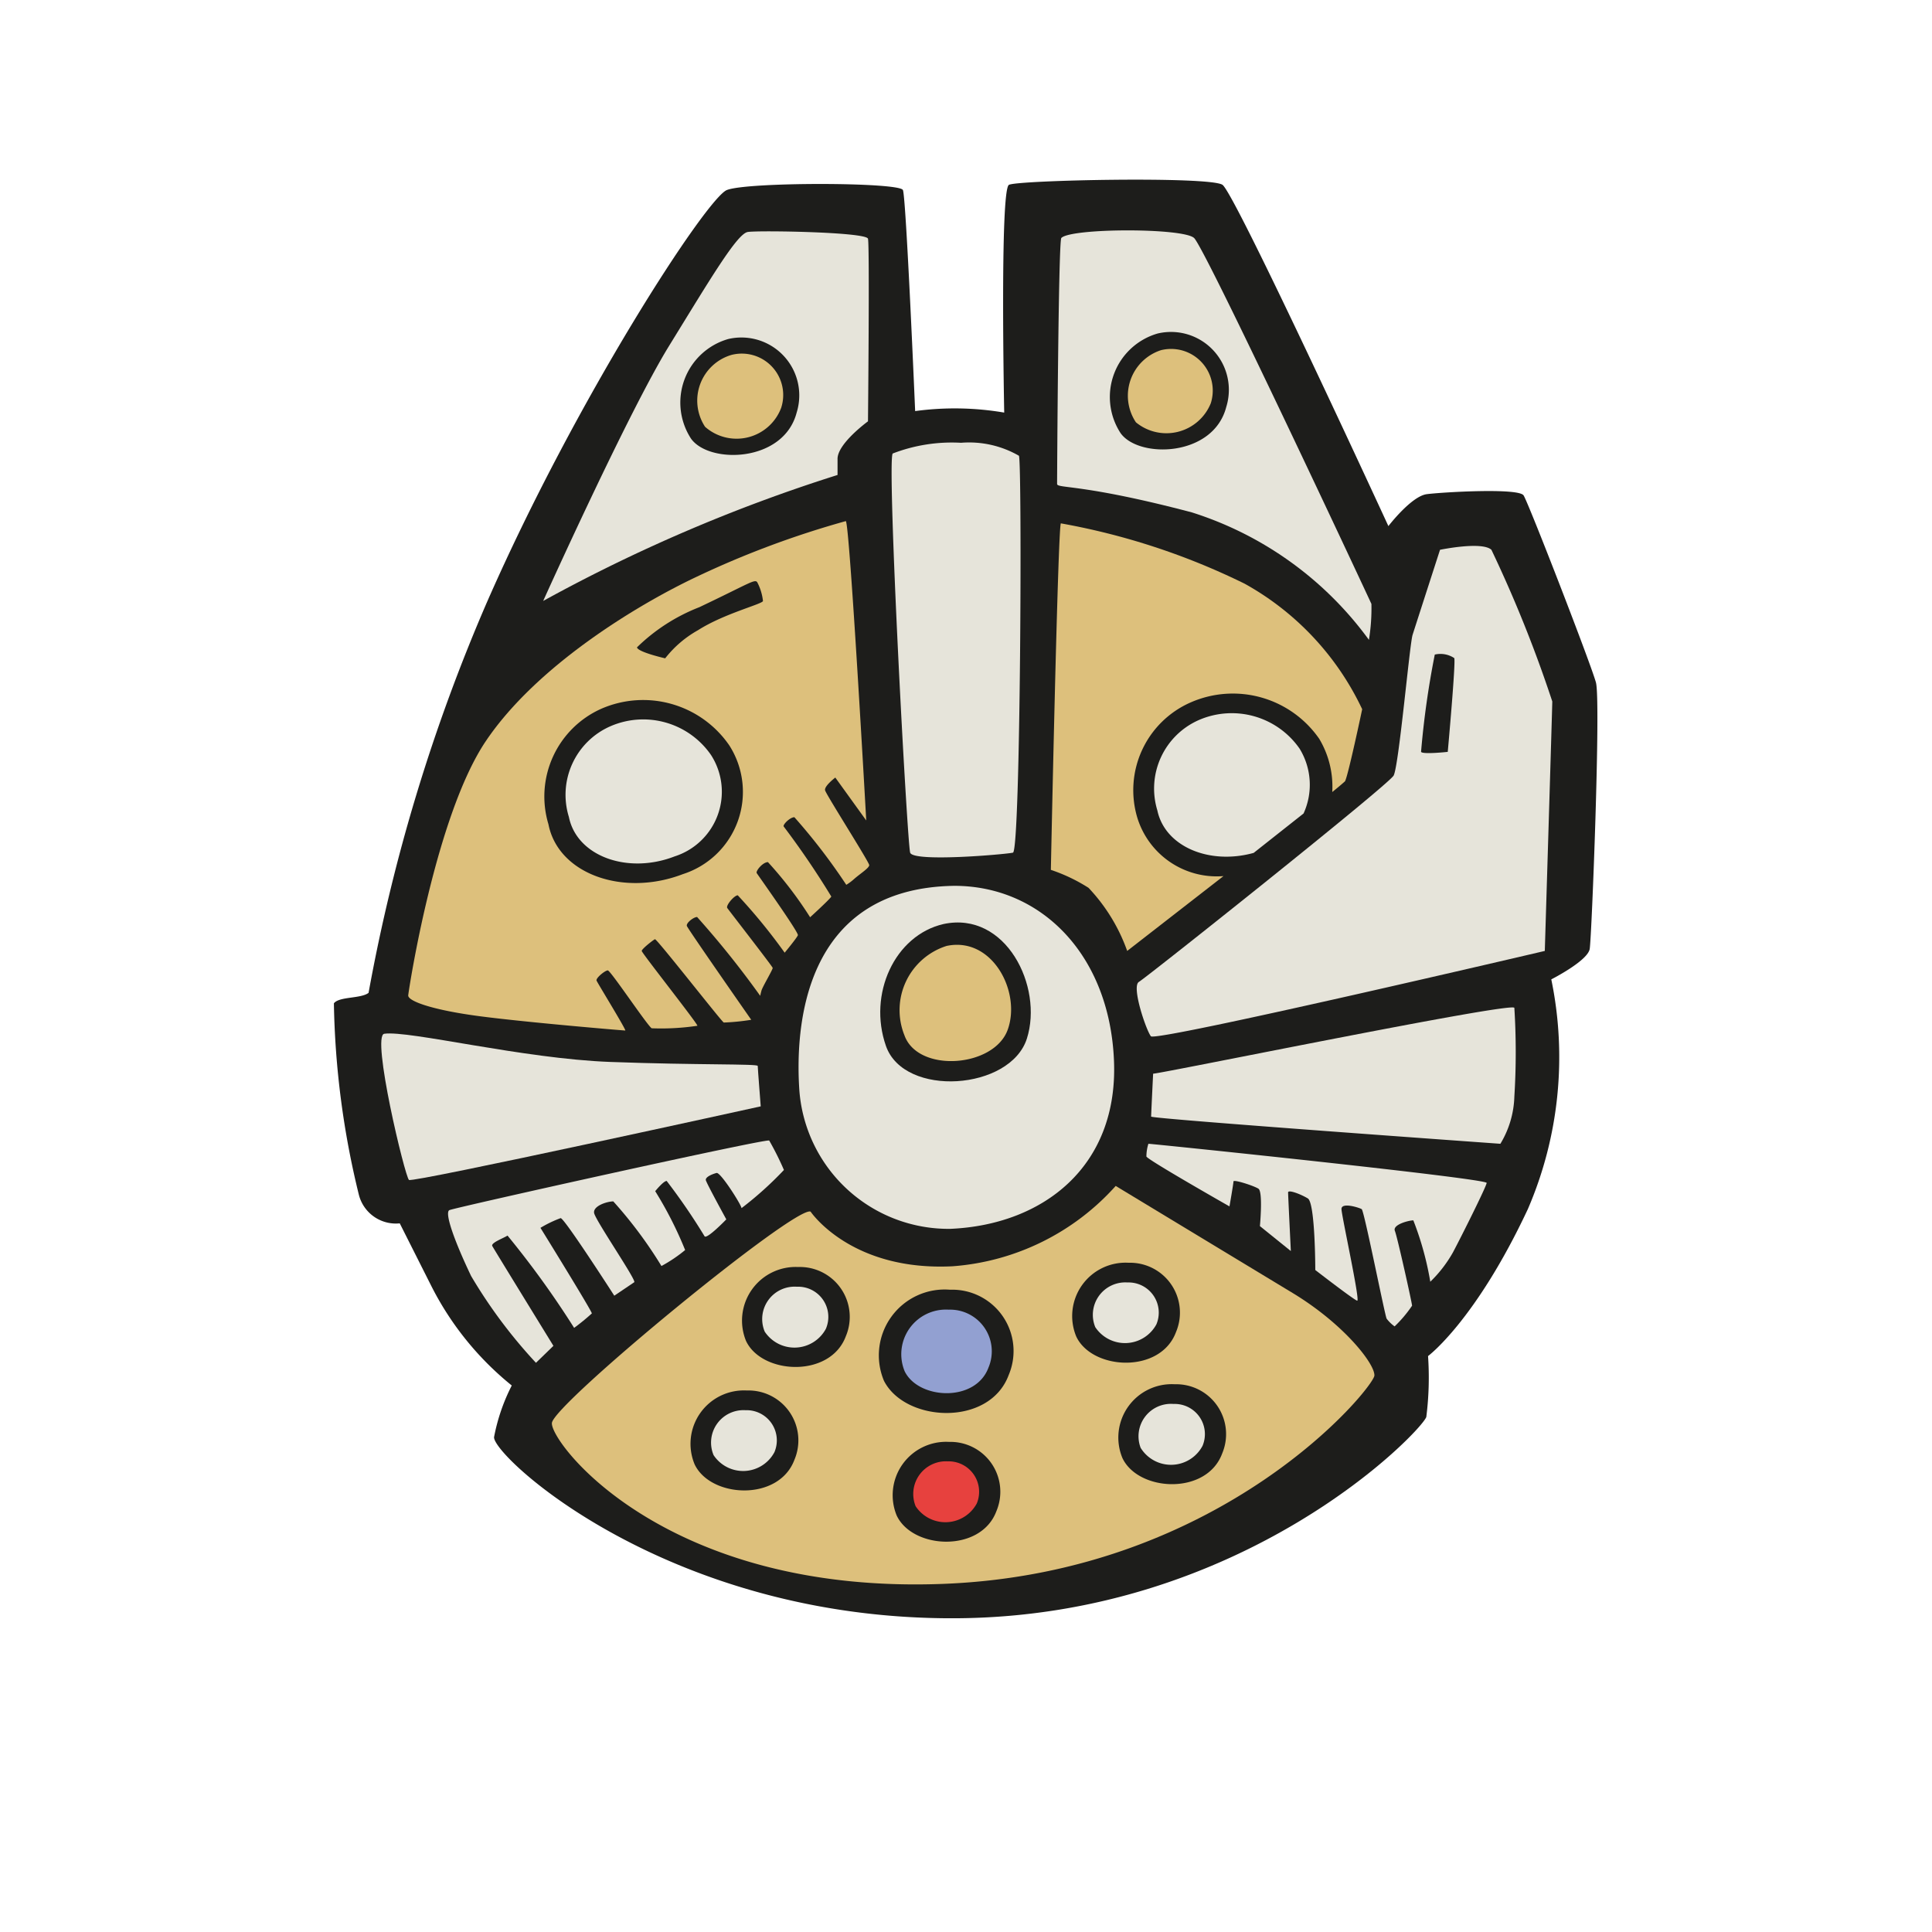 <svg xmlns="http://www.w3.org/2000/svg" xmlns:xlink="http://www.w3.org/1999/xlink" version="1.1" width="1000" height="1000" viewBox="0 0 1000 1000" xml:space="preserve">
<desc>Created with Fabric.js 3.5.0</desc>
<defs>
</defs>
<rect x="0" y="0" width="100%" height="100%" fill="none"/>
<g transform="matrix(0 -0.909 0.909 0 500.005 499.995)" id="193095">
<g style="" vector-effect="non-scaling-stroke">
		<g transform="matrix(1 0 0 1 -450 -450)">
<rect style="stroke: none; stroke-width: 1; stroke-dasharray: none; stroke-linecap: butt; stroke-dashoffset: 0; stroke-linejoin: miter; stroke-miterlimit: 4; is-custom-font: none; font-file-url: none; fill: none; fill-rule: nonzero; opacity: 1;" x="-50" y="-50" rx="0" ry="0" width="100" height="100"/>
</g>
		<g transform="matrix(0 14.205 -14.205 0 38.161 -0.209)" id="SVGRepo_iconCarrier">
<path style="stroke: none; stroke-width: 1; stroke-dasharray: none; stroke-linecap: butt; stroke-dashoffset: 0; stroke-linejoin: miter; stroke-miterlimit: 4; is-custom-font: none; font-file-url: none; fill: rgb(29,29,27); fill-rule: nonzero; opacity: 1;" vector-effect="non-scaling-stroke" transform=" translate(-31.984, -31.997)" d="m 8.05 35.76 a 71.47 71.47 0 0 1 4.75 -15.67 c 3.59 -8.19 8.8 -16.18 9.61 -16.51 s 6.93 -0.32 7.06 0 s 0.49 8.86 0.49 8.86 a 11.79 11.79 0 0 1 3.57 0.06 s -0.18 -8.94 0.19 -9.13 s 8.05 -0.35 8.56 0 s 6.65 13.68 6.65 13.68 s 0.92 -1.2 1.54 -1.28 s 3.68 -0.26 3.88 0.05 s 2.7 6.76 2.9 7.5 s -0.17 10.2 -0.25 10.68 s -1.54 1.22 -1.54 1.22 a 15.38 15.38 0 0 1 -0.94 9.21 c -2.1 4.48 -4 5.89 -4 5.89 a 12.56 12.56 0 0 1 -0.07 2.44 c -0.18 0.56 -7.28 8 -18.84 8.07 s -18.58 -6.5 -18.53 -7.26 a 7.68 7.68 0 0 1 0.71 -2.07 a 12.19 12.19 0 0 1 -3.2 -3.94 l -1.29 -2.56 a 1.53 1.53 0 0 1 -1.64 -1.15 a 34.42 34.42 0 0 1 -1 -7.67 c 0.21 -0.28 1.08 -0.18 1.39 -0.42 z" stroke-linecap="round"/>
</g>
		<g transform="matrix(0 14.205 -14.205 0 313.093 -148.065)" id="SVGRepo_iconCarrier">
<path style="stroke: none; stroke-width: 1; stroke-dasharray: none; stroke-linecap: butt; stroke-dashoffset: 0; stroke-linejoin: miter; stroke-miterlimit: 4; is-custom-font: none; font-file-url: none; fill: rgb(230,228,218); fill-rule: nonzero; opacity: 1;" vector-effect="non-scaling-stroke" transform=" translate(-21.576, -12.642)" d="m 15.05 20.05 s 3.41 -7.57 5.05 -10.23 s 2.72 -4.49 3.15 -4.56 s 4.75 0 4.82 0.27 s 0 7.32 0 7.32 s -1.24 0.9 -1.22 1.52 v 0.63 a 65.1 65.1 0 0 0 -11.8 5.05 z" stroke-linecap="round"/>
</g>
		<g transform="matrix(0 14.205 -14.205 0 302.285 141.369)" id="SVGRepo_iconCarrier">
<path style="stroke: none; stroke-width: 1; stroke-dasharray: none; stroke-linecap: butt; stroke-dashoffset: 0; stroke-linejoin: miter; stroke-miterlimit: 4; is-custom-font: none; font-file-url: none; fill: rgb(230,228,218); fill-rule: nonzero; opacity: 1;" vector-effect="non-scaling-stroke" transform=" translate(-41.951, -13.403)" d="m 35.82 5.5 c 0.39 -0.4 4.87 -0.41 5.32 0 s 7 14.42 7.11 14.67 a 7.86 7.86 0 0 1 -0.1 1.44 a 14 14 0 0 0 -7.1 -5.11 c -4.4 -1.16 -5.4 -0.95 -5.4 -1.14 s 0.05 -9.73 0.17 -9.86 z" stroke-linecap="round"/>
</g>
		<g transform="matrix(0 14.205 -14.205 0 179.977 -5.663)" id="SVGRepo_iconCarrier">
<path style="stroke: none; stroke-width: 1; stroke-dasharray: none; stroke-linecap: butt; stroke-dashoffset: 0; stroke-linejoin: miter; stroke-miterlimit: 4; is-custom-font: none; font-file-url: none; fill: rgb(230,228,218); fill-rule: nonzero; opacity: 1;" vector-effect="non-scaling-stroke" transform=" translate(-31.6, -22.013)" d="m 29.06 14.14 a 6.59 6.59 0 0 1 2.74 -0.43 a 4 4 0 0 1 2.32 0.52 c 0.13 0.24 0.07 15.84 -0.24 15.91 s -4 0.39 -4.12 0 s -0.94 -15.68 -0.7 -16 z" stroke-linecap="round"/>
</g>
		<g transform="matrix(0 14.205 -14.205 0 99.513 215.523)" id="SVGRepo_iconCarrier">
<path style="stroke: none; stroke-width: 1; stroke-dasharray: none; stroke-linecap: butt; stroke-dashoffset: 0; stroke-linejoin: miter; stroke-miterlimit: 4; is-custom-font: none; font-file-url: none; fill: rgb(230,228,218); fill-rule: nonzero; opacity: 1;" vector-effect="non-scaling-stroke" transform=" translate(-47.171, -27.678)" d="m 51 18 s 1.68 -0.35 2.06 0 a 51.76 51.76 0 0 1 2.44 6.08 c 0 0.19 -0.3 10 -0.3 10 s -15.6 3.66 -15.79 3.42 s -0.79 -2 -0.48 -2.18 s 10 -7.89 10.21 -8.27 s 0.64 -5.26 0.76 -5.64 s 1.1 -3.41 1.1 -3.41 z" stroke-linecap="round"/>
</g>
		<g transform="matrix(0 14.205 -14.205 0 108.289 -186.358)" id="SVGRepo_iconCarrier">
<path style="stroke: none; stroke-width: 1; stroke-dasharray: none; stroke-linecap: butt; stroke-dashoffset: 0; stroke-linejoin: miter; stroke-miterlimit: 4; is-custom-font: none; font-file-url: none; fill: rgb(221,192,124); fill-rule: nonzero; opacity: 1;" vector-effect="non-scaling-stroke" transform=" translate(-18.88, -27.06)" d="m 27.18 16.85 c 0.15 0 0.82 12 0.82 12 l -1.24 -1.72 s -0.45 0.34 -0.41 0.51 s 1.77 2.88 1.77 3 s -0.39 0.36 -0.61 0.56 a 2.13 2.13 0 0 1 -0.31 0.23 a 23.9 23.9 0 0 0 -2.08 -2.71 c -0.18 0 -0.47 0.3 -0.43 0.37 a 33.63 33.63 0 0 1 1.91 2.81 c -0.06 0.11 -0.85 0.83 -0.85 0.83 a 15.66 15.66 0 0 0 -1.69 -2.21 c -0.21 0 -0.5 0.36 -0.45 0.44 s 1.69 2.38 1.65 2.49 s -0.53 0.7 -0.53 0.7 a 22.85 22.85 0 0 0 -1.88 -2.3 c -0.14 0 -0.49 0.41 -0.42 0.51 s 1.81 2.34 1.82 2.4 s -0.41 0.76 -0.45 0.91 s -0.05 0.21 -0.05 0.21 a 36.84 36.84 0 0 0 -2.53 -3.16 c -0.14 0 -0.45 0.24 -0.41 0.36 s 2.58 3.76 2.58 3.76 a 8.9 8.9 0 0 1 -1.1 0.11 c -0.06 0 -2.69 -3.37 -2.76 -3.34 s -0.53 0.39 -0.53 0.47 s 2.31 3 2.23 3 a 9.77 9.77 0 0 1 -1.83 0.1 c -0.17 -0.1 -1.65 -2.32 -1.76 -2.32 s -0.49 0.31 -0.45 0.41 s 1.21 2 1.15 2 s -3.89 -0.32 -5.81 -0.57 s -2.91 -0.61 -2.89 -0.84 s 1.09 -7.19 3.11 -10.19 s 6 -5.42 8.37 -6.55 a 37.23 37.23 0 0 1 6.06 -2.27 z" stroke-linecap="round"/>
</g>
		<g transform="matrix(0 14.205 -14.205 0 -52.017 -5.495)" id="SVGRepo_iconCarrier">
<path style="stroke: none; stroke-width: 1; stroke-dasharray: none; stroke-linecap: butt; stroke-dashoffset: 0; stroke-linejoin: miter; stroke-miterlimit: 4; is-custom-font: none; font-file-url: none; fill: rgb(230,228,218); fill-rule: nonzero; opacity: 1;" vector-effect="non-scaling-stroke" transform=" translate(-31.612, -38.345)" d="m 31.53 31.47 c 3.47 0 6.22 2.75 6.4 7 s -2.84 6.59 -6.56 6.75 a 6 6 0 0 1 -6.05 -5.53 c -0.17 -2.44 0.09 -8.13 6.21 -8.22 z" stroke-linecap="round"/>
</g>
		<g transform="matrix(0 14.205 -14.205 0 -20.459 -5.976)" id="SVGRepo_iconCarrier">
<path style="stroke: none; stroke-width: 1; stroke-dasharray: none; stroke-linecap: butt; stroke-dashoffset: 0; stroke-linejoin: miter; stroke-miterlimit: 4; is-custom-font: none; font-file-url: none; fill: rgb(29,29,27); fill-rule: nonzero; opacity: 1;" vector-effect="non-scaling-stroke" transform=" translate(-31.578, -36.123)" d="m 31.1 33 c 2.5 -0.53 4 2.51 3.34 4.59 s -4.92 2.38 -5.65 0.3 s 0.35 -4.44 2.31 -4.89 z" stroke-linecap="round"/>
</g>
		<g transform="matrix(0 14.205 -14.205 0 -21.053 -6.079)" id="SVGRepo_iconCarrier">
<path style="stroke: none; stroke-width: 1; stroke-dasharray: none; stroke-linecap: butt; stroke-dashoffset: 0; stroke-linejoin: miter; stroke-miterlimit: 4; is-custom-font: none; font-file-url: none; fill: rgb(221,192,124); fill-rule: nonzero; opacity: 1;" vector-effect="non-scaling-stroke" transform=" translate(-31.571, -36.166)" d="m 31.22 33.88 c 1.83 -0.39 3 1.84 2.45 3.36 s -3.6 1.74 -4.14 0.22 a 2.7 2.7 0 0 1 1.69 -3.58 z" stroke-linecap="round"/>
</g>
		<g transform="matrix(0 14.205 -14.205 0 99.347 -183.58)" id="SVGRepo_iconCarrier">
<path style="stroke: none; stroke-width: 1; stroke-dasharray: none; stroke-linecap: butt; stroke-dashoffset: 0; stroke-linejoin: miter; stroke-miterlimit: 4; is-custom-font: none; font-file-url: none; fill: rgb(29,29,27); fill-rule: nonzero; opacity: 1;" vector-effect="non-scaling-stroke" transform=" translate(-19.075, -27.689)" d="m 17.36 24.38 a 4.19 4.19 0 0 1 5.15 1.46 a 3.46 3.46 0 0 1 -1.86 5.16 c -2.39 0.92 -5 0 -5.39 -2 a 3.85 3.85 0 0 1 2.1 -4.62 z" stroke-linecap="round"/>
</g>
		<g transform="matrix(0 14.205 -14.205 0 99.386 -183.541)" id="SVGRepo_iconCarrier">
<path style="stroke: none; stroke-width: 1; stroke-dasharray: none; stroke-linecap: butt; stroke-dashoffset: 0; stroke-linejoin: miter; stroke-miterlimit: 4; is-custom-font: none; font-file-url: none; fill: rgb(230,228,218); fill-rule: nonzero; opacity: 1;" vector-effect="non-scaling-stroke" transform=" translate(-19.078, -27.687)" d="m 17.73 25.08 a 3.3 3.3 0 0 1 4.05 1.15 a 2.72 2.72 0 0 1 -1.46 4.06 c -1.88 0.73 -3.92 0 -4.24 -1.58 a 3 3 0 0 1 1.65 -3.63 z" stroke-linecap="round"/>
</g>
		<g transform="matrix(0 14.205 -14.205 0 130.307 136.951)" id="SVGRepo_iconCarrier">
<path style="stroke: none; stroke-width: 1; stroke-dasharray: none; stroke-linecap: butt; stroke-dashoffset: 0; stroke-linejoin: miter; stroke-miterlimit: 4; is-custom-font: none; font-file-url: none; fill: rgb(221,192,124); fill-rule: nonzero; opacity: 1;" vector-effect="non-scaling-stroke" transform=" translate(-41.64, -25.51)" d="m 43.17 19.36 a 27.7 27.7 0 0 0 -7.37 -2.42 c -0.12 0.25 -0.4 13.89 -0.4 13.89 a 6.82 6.82 0 0 1 1.51 0.72 a 7.16 7.16 0 0 1 1.55 2.53 l 3.86 -3 a 3.33 3.33 0 0 1 -3.46 -2.36 a 3.84 3.84 0 0 1 2.14 -4.6 a 4.21 4.21 0 0 1 5.16 1.46 a 3.73 3.73 0 0 1 0.52 2.13 c 0.3 -0.24 0.49 -0.41 0.51 -0.43 c 0.12 -0.19 0.69 -2.89 0.69 -2.89 a 11.23 11.23 0 0 0 -4.71 -5.03 z" stroke-linecap="round"/>
</g>
		<g transform="matrix(0 14.205 -14.205 0 103.094 151.425)" id="SVGRepo_iconCarrier">
<path style="stroke: none; stroke-width: 1; stroke-dasharray: none; stroke-linecap: butt; stroke-dashoffset: 0; stroke-linejoin: miter; stroke-miterlimit: 4; is-custom-font: none; font-file-url: none; fill: rgb(230,228,218); fill-rule: nonzero; opacity: 1;" vector-effect="non-scaling-stroke" transform=" translate(-42.659, -27.426)" d="m 41.32 24.83 a 3 3 0 0 0 -1.65 3.62 c 0.31 1.46 2.1 2.19 3.86 1.7 l 2 -1.58 a 2.77 2.77 0 0 0 -0.16 -2.6 a 3.31 3.31 0 0 0 -4.05 -1.14 z" stroke-linecap="round"/>
</g>
		<g transform="matrix(0 14.205 -14.205 0 -80.15 -224.935)" id="SVGRepo_iconCarrier">
<path style="stroke: none; stroke-width: 1; stroke-dasharray: none; stroke-linecap: butt; stroke-dashoffset: 0; stroke-linejoin: miter; stroke-miterlimit: 4; is-custom-font: none; font-file-url: none; fill: rgb(230,228,218); fill-rule: nonzero; opacity: 1;" vector-effect="non-scaling-stroke" transform=" translate(-16.164, -40.326)" d="m 8.68 37.4 c 1 -0.14 5.55 1 9.06 1.13 s 5.91 0.07 5.91 0.16 s 0.12 1.62 0.12 1.62 s -13.94 3.07 -14.1 2.95 s -1.52 -5.79 -0.99 -5.86 z" stroke-linecap="round"/>
</g>
		<g transform="matrix(0 14.205 -14.205 0 -62.417 209.221)" id="SVGRepo_iconCarrier">
<path style="stroke: none; stroke-width: 1; stroke-dasharray: none; stroke-linecap: butt; stroke-dashoffset: 0; stroke-linejoin: miter; stroke-miterlimit: 4; is-custom-font: none; font-file-url: none; fill: rgb(230,228,218); fill-rule: nonzero; opacity: 1;" vector-effect="non-scaling-stroke" transform=" translate(-46.728, -39.077)" d="m 39.5 39 c 0.31 0 14.38 -2.89 14.48 -2.64 a 28.69 28.69 0 0 1 0 3.56 a 3.86 3.86 0 0 1 -0.56 1.89 s -14 -1 -14 -1.09 s 0.08 -1.72 0.08 -1.72 z" stroke-linecap="round"/>
</g>
		<g transform="matrix(0 14.205 -14.205 0 -153.225 199.595)" id="SVGRepo_iconCarrier">
<path style="stroke: none; stroke-width: 1; stroke-dasharray: none; stroke-linecap: butt; stroke-dashoffset: 0; stroke-linejoin: miter; stroke-miterlimit: 4; is-custom-font: none; font-file-url: none; fill: rgb(230,228,218); fill-rule: nonzero; opacity: 1;" vector-effect="non-scaling-stroke" transform=" translate(-46.05, -45.47)" d="m 39.31 41.81 c 0.15 0 13.59 1.39 13.56 1.57 s -1 2.12 -1.35 2.78 a 5.15 5.15 0 0 1 -0.91 1.18 a 12.42 12.42 0 0 0 -0.68 -2.46 c -0.18 0 -0.84 0.17 -0.74 0.42 s 0.68 2.86 0.69 3 a 5.07 5.07 0 0 1 -0.7 0.83 a 1.43 1.43 0 0 1 -0.32 -0.31 c -0.07 -0.12 -0.9 -4.33 -1 -4.39 s -0.82 -0.29 -0.81 0 s 0.76 3.7 0.63 3.67 s -1.68 -1.23 -1.68 -1.23 s 0 -2.69 -0.3 -2.87 s -0.79 -0.36 -0.79 -0.24 s 0.11 2.35 0.11 2.35 l -1.24 -1 s 0.13 -1.38 -0.06 -1.5 s -1 -0.38 -1 -0.29 s -0.16 1 -0.16 1 s -3.29 -1.87 -3.33 -2 a 1.74 1.74 0 0 1 0.08 -0.51 z" stroke-linecap="round"/>
</g>
		<g transform="matrix(0 14.205 -14.205 0 -162.656 -199.307)" id="SVGRepo_iconCarrier">
<path style="stroke: none; stroke-width: 1; stroke-dasharray: none; stroke-linecap: butt; stroke-dashoffset: 0; stroke-linejoin: miter; stroke-miterlimit: 4; is-custom-font: none; font-file-url: none; fill: rgb(230,228,218); fill-rule: nonzero; opacity: 1;" vector-effect="non-scaling-stroke" transform=" translate(-17.968, -46.134)" d="m 14.76 50.59 a 20.11 20.11 0 0 1 -2.6 -3.48 c -0.65 -1.36 -1.08 -2.54 -0.87 -2.64 s 12.71 -2.88 12.82 -2.79 a 11.74 11.74 0 0 1 0.59 1.18 a 14.08 14.08 0 0 1 -1.7 1.53 c 0 -0.12 -0.84 -1.45 -1 -1.41 s -0.46 0.16 -0.43 0.29 s 0.82 1.57 0.82 1.57 s -0.77 0.8 -0.87 0.68 a 24.76 24.76 0 0 0 -1.52 -2.22 c -0.13 0 -0.46 0.41 -0.46 0.41 a 15.31 15.31 0 0 1 1.2 2.36 a 5.85 5.85 0 0 1 -0.95 0.64 a 17.36 17.36 0 0 0 -1.93 -2.59 c -0.25 0 -0.81 0.18 -0.77 0.46 s 1.71 2.71 1.61 2.78 l -0.8 0.54 s -2 -3.11 -2.15 -3.11 a 4.74 4.74 0 0 0 -0.81 0.39 s 2.06 3.33 2.06 3.43 a 8.77 8.77 0 0 1 -0.71 0.58 a 36.9 36.9 0 0 0 -2.67 -3.7 c -0.15 0.1 -0.68 0.29 -0.61 0.42 s 2.45 4 2.45 4 z" stroke-linecap="round"/>
</g>
		<g transform="matrix(0 14.205 -14.205 0 -238.693 -1.625)" id="SVGRepo_iconCarrier">
<path style="stroke: none; stroke-width: 1; stroke-dasharray: none; stroke-linecap: butt; stroke-dashoffset: 0; stroke-linejoin: miter; stroke-miterlimit: 4; is-custom-font: none; font-file-url: none; fill: rgb(221,192,124); fill-rule: nonzero; opacity: 1;" vector-effect="non-scaling-stroke" transform=" translate(-31.885, -51.487)" d="m 25.77 44.53 s 1.61 2.4 5.7 2.19 a 9.74 9.74 0 0 0 6.53 -3.22 l 7.09 4.29 c 2.05 1.24 3.3 2.84 3.28 3.31 s -6.03 7.9 -17.24 8.35 s -15.81 -5.68 -15.73 -6.45 s 9.77 -8.74 10.37 -8.47 z" stroke-linecap="round"/>
</g>
		<g transform="matrix(0 14.205 -14.205 0 -219.367 -11.27)" id="SVGRepo_iconCarrier">
<path style="stroke: none; stroke-width: 1; stroke-dasharray: none; stroke-linecap: butt; stroke-dashoffset: 0; stroke-linejoin: miter; stroke-miterlimit: 4; is-custom-font: none; font-file-url: none; fill: rgb(29,29,27); fill-rule: nonzero; opacity: 1;" vector-effect="non-scaling-stroke" transform=" translate(-31.206, -50.126)" d="m 31.36 47.66 a 2.46 2.46 0 0 1 2.35 3.42 c -0.77 2.08 -4.15 1.9 -5 0.23 a 2.64 2.64 0 0 1 2.65 -3.65 z" stroke-linecap="round"/>
</g>
		<g transform="matrix(0 14.205 -14.205 0 -219.446 -11.091)" id="SVGRepo_iconCarrier">
<path style="stroke: none; stroke-width: 1; stroke-dasharray: none; stroke-linecap: butt; stroke-dashoffset: 0; stroke-linejoin: miter; stroke-miterlimit: 4; is-custom-font: none; font-file-url: none; fill: rgb(146,160,209); fill-rule: nonzero; opacity: 1;" vector-effect="non-scaling-stroke" transform=" translate(-31.218, -50.132)" d="m 31.31 48.46 a 1.67 1.67 0 0 1 1.59 2.32 c -0.52 1.41 -2.81 1.28 -3.36 0.15 a 1.79 1.79 0 0 1 1.77 -2.47 z" stroke-linecap="round"/>
</g>
		<g transform="matrix(0 14.205 -14.205 0 -299.37 -11.109)" id="SVGRepo_iconCarrier">
<path style="stroke: none; stroke-width: 1; stroke-dasharray: none; stroke-linecap: butt; stroke-dashoffset: 0; stroke-linejoin: miter; stroke-miterlimit: 4; is-custom-font: none; font-file-url: none; fill: rgb(29,29,27); fill-rule: nonzero; opacity: 1;" vector-effect="non-scaling-stroke" transform=" translate(-31.217, -55.758)" d="m 31.32 53.76 a 2 2 0 0 1 1.9 2.77 c -0.62 1.68 -3.36 1.54 -4 0.18 a 2.14 2.14 0 0 1 2.1 -2.95 z" stroke-linecap="round"/>
</g>
		<g transform="matrix(0 14.205 -14.205 0 -299.379 -11.29)" id="SVGRepo_iconCarrier">
<path style="stroke: none; stroke-width: 1; stroke-dasharray: none; stroke-linecap: butt; stroke-dashoffset: 0; stroke-linejoin: miter; stroke-miterlimit: 4; is-custom-font: none; font-file-url: none; fill: rgb(231,65,62); fill-rule: nonzero; opacity: 1;" vector-effect="non-scaling-stroke" transform=" translate(-31.204, -55.759)" d="m 31.27 54.54 a 1.22 1.22 0 0 1 1.16 1.69 a 1.43 1.43 0 0 1 -2.45 0.11 a 1.31 1.31 0 0 1 1.29 -1.8 z" stroke-linecap="round"/>
</g>
		<g transform="matrix(0 14.205 -14.205 0 -197.412 91.137)" id="SVGRepo_iconCarrier">
<path style="stroke: none; stroke-width: 1; stroke-dasharray: none; stroke-linecap: butt; stroke-dashoffset: 0; stroke-linejoin: miter; stroke-miterlimit: 4; is-custom-font: none; font-file-url: none; fill: rgb(29,29,27); fill-rule: nonzero; opacity: 1;" vector-effect="non-scaling-stroke" transform=" translate(-38.415, -48.581)" d="m 38.52 46.58 a 2 2 0 0 1 1.9 2.77 c -0.62 1.69 -3.36 1.54 -4 0.19 a 2.14 2.14 0 0 1 2.1 -2.96 z" stroke-linecap="round"/>
</g>
		<g transform="matrix(0 14.205 -14.205 0 -197.452 90.986)" id="SVGRepo_iconCarrier">
<path style="stroke: none; stroke-width: 1; stroke-dasharray: none; stroke-linecap: butt; stroke-dashoffset: 0; stroke-linejoin: miter; stroke-miterlimit: 4; is-custom-font: none; font-file-url: none; fill: rgb(230,228,218); fill-rule: nonzero; opacity: 1;" vector-effect="non-scaling-stroke" transform=" translate(-38.404, -48.584)" d="m 38.47 47.37 a 1.21 1.21 0 0 1 1.16 1.68 a 1.43 1.43 0 0 1 -2.45 0.11 a 1.3 1.3 0 0 1 1.29 -1.79 z" stroke-linecap="round"/>
</g>
		<g transform="matrix(0 14.205 -14.205 0 -199.845 -96.868)" id="SVGRepo_iconCarrier">
<path style="stroke: none; stroke-width: 1; stroke-dasharray: none; stroke-linecap: butt; stroke-dashoffset: 0; stroke-linejoin: miter; stroke-miterlimit: 4; is-custom-font: none; font-file-url: none; fill: rgb(29,29,27); fill-rule: nonzero; opacity: 1;" vector-effect="non-scaling-stroke" transform=" translate(-25.18, -48.752)" d="m 25.27 46.75 a 2 2 0 0 1 1.91 2.78 c -0.63 1.68 -3.37 1.53 -4 0.18 a 2.15 2.15 0 0 1 2.09 -2.96 z" stroke-linecap="round"/>
</g>
		<g transform="matrix(0 14.205 -14.205 0 -199.937 -97.231)" id="SVGRepo_iconCarrier">
<path style="stroke: none; stroke-width: 1; stroke-dasharray: none; stroke-linecap: butt; stroke-dashoffset: 0; stroke-linejoin: miter; stroke-miterlimit: 4; is-custom-font: none; font-file-url: none; fill: rgb(230,228,218); fill-rule: nonzero; opacity: 1;" vector-effect="non-scaling-stroke" transform=" translate(-25.154, -48.758)" d="m 25.22 47.54 a 1.21 1.21 0 0 1 1.16 1.69 a 1.43 1.43 0 0 1 -2.45 0.11 a 1.3 1.3 0 0 1 1.29 -1.8 z" stroke-linecap="round"/>
</g>
		<g transform="matrix(0 14.205 -14.205 0 -270.154 -126.166)" id="SVGRepo_iconCarrier">
<path style="stroke: none; stroke-width: 1; stroke-dasharray: none; stroke-linecap: butt; stroke-dashoffset: 0; stroke-linejoin: miter; stroke-miterlimit: 4; is-custom-font: none; font-file-url: none; fill: rgb(29,29,27); fill-rule: nonzero; opacity: 1;" vector-effect="non-scaling-stroke" transform=" translate(-23.117, -53.702)" d="m 23.21 51.7 a 2 2 0 0 1 1.91 2.78 c -0.63 1.68 -3.36 1.53 -4 0.18 a 2.14 2.14 0 0 1 2.09 -2.96 z" stroke-linecap="round"/>
</g>
		<g transform="matrix(0 14.205 -14.205 0 -270.233 -126.451)" id="SVGRepo_iconCarrier">
<path style="stroke: none; stroke-width: 1; stroke-dasharray: none; stroke-linecap: butt; stroke-dashoffset: 0; stroke-linejoin: miter; stroke-miterlimit: 4; is-custom-font: none; font-file-url: none; fill: rgb(230,228,218); fill-rule: nonzero; opacity: 1;" vector-effect="non-scaling-stroke" transform=" translate(-23.097, -53.707)" d="m 23.16 52.49 a 1.21 1.21 0 0 1 1.16 1.68 a 1.42 1.42 0 0 1 -2.44 0.12 a 1.3 1.3 0 0 1 1.28 -1.8 z" stroke-linecap="round"/>
</g>
		<g transform="matrix(0 14.205 -14.205 0 -266.59 117.416)" id="SVGRepo_iconCarrier">
<path style="stroke: none; stroke-width: 1; stroke-dasharray: none; stroke-linecap: butt; stroke-dashoffset: 0; stroke-linejoin: miter; stroke-miterlimit: 4; is-custom-font: none; font-file-url: none; fill: rgb(29,29,27); fill-rule: nonzero; opacity: 1;" vector-effect="non-scaling-stroke" transform=" translate(-40.265, -53.451)" d="m 40.37 51.45 a 2 2 0 0 1 1.9 2.77 c -0.62 1.69 -3.36 1.54 -4 0.19 a 2.14 2.14 0 0 1 2.1 -2.96 z" stroke-linecap="round"/>
</g>
		<g transform="matrix(0 14.205 -14.205 0 -266.686 117.132)" id="SVGRepo_iconCarrier">
<path style="stroke: none; stroke-width: 1; stroke-dasharray: none; stroke-linecap: butt; stroke-dashoffset: 0; stroke-linejoin: miter; stroke-miterlimit: 4; is-custom-font: none; font-file-url: none; fill: rgb(230,228,218); fill-rule: nonzero; opacity: 1;" vector-effect="non-scaling-stroke" transform=" translate(-40.245, -53.458)" d="m 40.32 52.24 a 1.21 1.21 0 0 1 1.16 1.68 a 1.43 1.43 0 0 1 -2.48 0.08 a 1.3 1.3 0 0 1 1.32 -1.76 z" stroke-linecap="round"/>
</g>
		<g transform="matrix(0 14.205 -14.205 0 197.149 -151.482)" id="SVGRepo_iconCarrier">
<path style="stroke: none; stroke-width: 1; stroke-dasharray: none; stroke-linecap: butt; stroke-dashoffset: 0; stroke-linejoin: miter; stroke-miterlimit: 4; is-custom-font: none; font-file-url: none; fill: rgb(29,29,27); fill-rule: nonzero; opacity: 1;" vector-effect="non-scaling-stroke" transform=" translate(-21.335, -20.804)" d="m 18.81 21.91 a 7.41 7.41 0 0 1 2.5 -1.61 c 2 -0.95 2.22 -1.14 2.32 -1 a 2.1 2.1 0 0 1 0.23 0.75 c 0 0.12 -1.55 0.5 -2.6 1.17 a 4.38 4.38 0 0 0 -1.32 1.13 s -1.1 -0.25 -1.13 -0.44 z" stroke-linecap="round"/>
</g>
		<g transform="matrix(0 14.205 -14.205 0 324.44 -128.809)" id="SVGRepo_iconCarrier">
<path style="stroke: none; stroke-width: 1; stroke-dasharray: none; stroke-linecap: butt; stroke-dashoffset: 0; stroke-linejoin: miter; stroke-miterlimit: 4; is-custom-font: none; font-file-url: none; fill: rgb(29,29,27); fill-rule: nonzero; opacity: 1;" vector-effect="non-scaling-stroke" transform=" translate(-22.931, -11.843)" d="m 22.47 9.55 a 2.32 2.32 0 0 1 2.74 2.95 c -0.52 2 -3.49 2.07 -4.23 1.05 a 2.65 2.65 0 0 1 1.49 -4 z" stroke-linecap="round"/>
</g>
		<g transform="matrix(0 14.205 -14.205 0 324.474 -128.559)" id="SVGRepo_iconCarrier">
<path style="stroke: none; stroke-width: 1; stroke-dasharray: none; stroke-linecap: butt; stroke-dashoffset: 0; stroke-linejoin: miter; stroke-miterlimit: 4; is-custom-font: none; font-file-url: none; fill: rgb(221,192,124); fill-rule: nonzero; opacity: 1;" vector-effect="non-scaling-stroke" transform=" translate(-22.949, -11.841)" d="m 22.59 10.19 a 1.66 1.66 0 0 1 2 2.12 a 1.91 1.91 0 0 1 -3.05 0.76 a 1.91 1.91 0 0 1 1.05 -2.88 z" stroke-linecap="round"/>
</g>
		<g transform="matrix(0 14.205 -14.205 0 327.584 115.795)" id="SVGRepo_iconCarrier">
<path style="stroke: none; stroke-width: 1; stroke-dasharray: none; stroke-linecap: butt; stroke-dashoffset: 0; stroke-linejoin: miter; stroke-miterlimit: 4; is-custom-font: none; font-file-url: none; fill: rgb(29,29,27); fill-rule: nonzero; opacity: 1;" vector-effect="non-scaling-stroke" transform=" translate(-40.151, -11.622)" d="m 39.68 9.33 a 2.32 2.32 0 0 1 2.75 2.95 c -0.52 2 -3.49 2.07 -4.23 1.05 a 2.65 2.65 0 0 1 1.48 -4 z" stroke-linecap="round"/>
</g>
		<g transform="matrix(0 14.205 -14.205 0 327.352 116.335)" id="SVGRepo_iconCarrier">
<path style="stroke: none; stroke-width: 1; stroke-dasharray: none; stroke-linecap: butt; stroke-dashoffset: 0; stroke-linejoin: miter; stroke-miterlimit: 4; is-custom-font: none; font-file-url: none; fill: rgb(221,192,124); fill-rule: nonzero; opacity: 1;" vector-effect="non-scaling-stroke" transform=" translate(-40.189, -11.639)" d="m 39.81 10 a 1.67 1.67 0 0 1 2 2.13 a 1.92 1.92 0 0 1 -3 0.76 a 1.92 1.92 0 0 1 1 -2.89 z" stroke-linecap="round"/>
</g>
		<g transform="matrix(0 14.205 -14.205 0 149.466 268.629)" id="SVGRepo_iconCarrier">
<path style="stroke: none; stroke-width: 1; stroke-dasharray: none; stroke-linecap: butt; stroke-dashoffset: 0; stroke-linejoin: miter; stroke-miterlimit: 4; is-custom-font: none; font-file-url: none; fill: rgb(29,29,27); fill-rule: nonzero; opacity: 1;" vector-effect="non-scaling-stroke" transform=" translate(-50.91, -24.161)" d="m 50.79 22.2 a 1 1 0 0 1 0.78 0.14 c 0.07 0.13 -0.26 3.76 -0.26 3.76 s -1 0.11 -1.07 0 a 35 35 0 0 1 0.55 -3.9 z" stroke-linecap="round"/>
</g>
</g>
</g>
</svg>